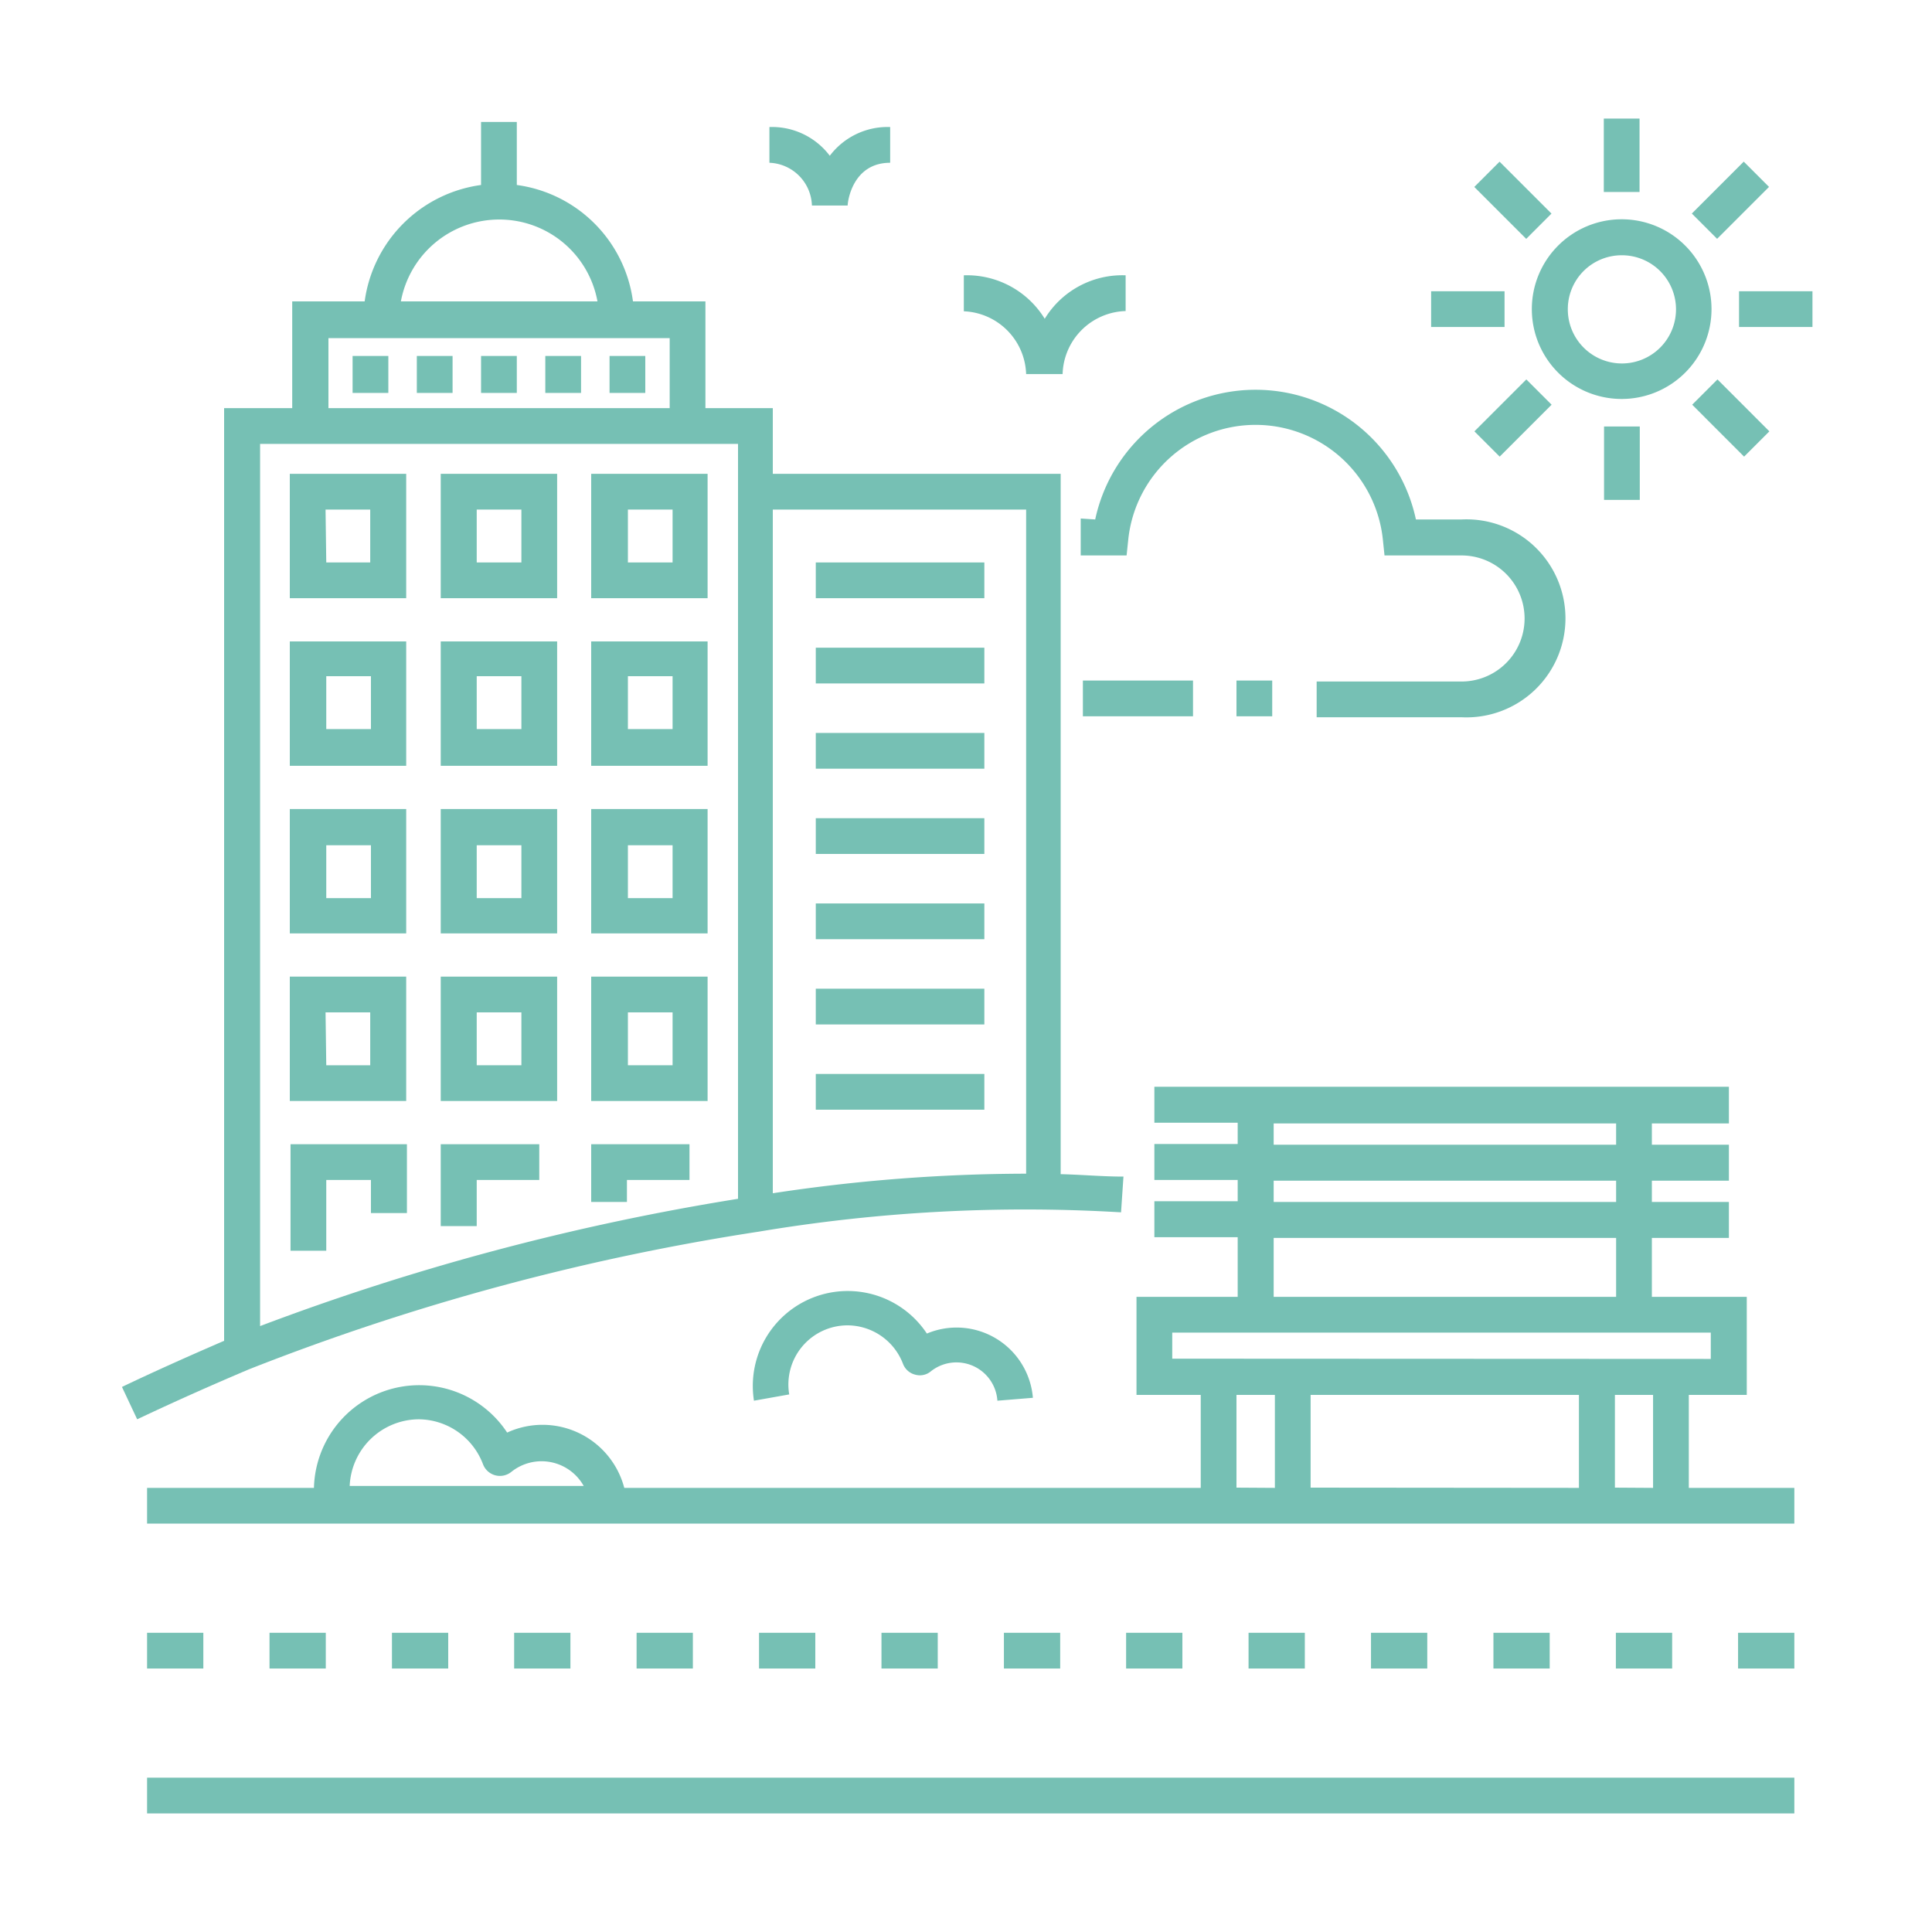 <svg id="Capa_1" data-name="Capa 1" xmlns="http://www.w3.org/2000/svg" viewBox="0 0 80 80"><defs><style>.cls-1{fill:#76c0b4;}</style></defs><title>preferencias</title><rect class="cls-1" x="6.09" y="73.61" width="68.21" height="1.48"/><rect class="cls-1" x="6.09" y="67.61" width="2.33" height="1.48"/><rect class="cls-1" x="11.16" y="67.61" width="2.33" height="1.48"/><rect class="cls-1" x="16.23" y="67.61" width="2.33" height="1.48"/><rect class="cls-1" x="21.29" y="67.61" width="2.33" height="1.48"/><rect class="cls-1" x="26.36" y="67.61" width="2.33" height="1.48"/><rect class="cls-1" x="31.43" y="67.61" width="2.33" height="1.48"/><rect class="cls-1" x="36.5" y="67.61" width="2.33" height="1.48"/><rect class="cls-1" x="41.57" y="67.61" width="2.33" height="1.48"/><rect class="cls-1" x="46.63" y="67.61" width="2.33" height="1.48"/><rect class="cls-1" x="51.7" y="67.61" width="2.33" height="1.48"/><rect class="cls-1" x="56.77" y="67.61" width="2.33" height="1.48"/><rect class="cls-1" x="61.84" y="67.61" width="2.33" height="1.48"/><rect class="cls-1" x="66.91" y="67.61" width="2.33" height="1.48"/><rect class="cls-1" x="71.97" y="67.61" width="2.33" height="1.48"/><path class="cls-1" d="M74.3,61.61H69.93V57.76h2.4V53.7H68.4V51.26h3.19V49.77H68.4v-.88h3.19V47.4H68.4v-.88h3.19V45H47.8v1.49h3.45v.88H47.8v1.49h3.45v.88H47.8v1.49h3.45V53.7H47.06v4.06h2.66v3.85H25.85A3.5,3.5,0,0,0,21,59.32a4.36,4.36,0,0,0-8,2.29H6.09v1.48H74.3ZM17.35,58.77A2.87,2.87,0,0,1,20,60.63a.75.75,0,0,0,1.17.32,2,2,0,0,1,3,.58H14.48A2.88,2.88,0,0,1,17.35,58.77ZM52.74,46.52H66.92v.88H52.74Zm0,2.37H66.92v.88H52.74Zm0,2.37H66.92V53.7H52.74Zm-4.2,5V55.18h22.3v1.09Zm2.66,5.34V57.76h1.59v3.85Zm3.07,0V57.76H65.38v3.85Zm12.6,0V57.76h1.58v3.85Z"/><path class="cls-1" d="M5.68,58.77c1.48-.7,3-1.38,4.63-2.07h0A98.06,98.06,0,0,1,31.42,51a66.73,66.73,0,0,1,15-.8l.1-1.48c-.87,0-1.73-.08-2.6-.1v-29H32V16.9H29.21V12.48h-3A5.61,5.61,0,0,0,21.4,7.66V5.05H19.92V7.66a5.63,5.63,0,0,0-4.82,4.82h-3V16.9H9.28V55.52c-1.48.64-2.87,1.26-4.23,1.91Zm15-49.68a4.13,4.13,0,0,1,4.06,3.39H16.6A4.14,4.14,0,0,1,20.66,9.09ZM13.6,14H27.73V16.9H13.6ZM42.49,21.1V48.6A70.1,70.1,0,0,0,32,49.41V21.1ZM10.77,18.38H30.56V49.64a101.16,101.16,0,0,0-19.79,5.27Z"/><path class="cls-1" d="M12,24.77h4.82V19.62H12Zm1.48-3.67h1.85v2.19H13.51Z"/><path class="cls-1" d="M18.25,24.77h4.82V19.62H18.25Zm1.49-3.67h1.85v2.19H19.74Z"/><path class="cls-1" d="M24.48,24.77H29.3V19.62H24.48ZM26,21.1h1.85v2.19H26Z"/><path class="cls-1" d="M12,31.71h4.82V26.56H12ZM13.51,28h1.85v2.19H13.51Z"/><path class="cls-1" d="M18.25,31.71h4.82V26.56H18.25ZM19.74,28h1.85v2.19H19.74Z"/><path class="cls-1" d="M24.48,31.71H29.3V26.56H24.48ZM26,28h1.85v2.19H26Z"/><path class="cls-1" d="M12,38.65h4.82V33.5H12ZM13.51,35h1.85v2.19H13.51Z"/><path class="cls-1" d="M18.25,38.65h4.82V33.5H18.25ZM19.74,35h1.85v2.19H19.74Z"/><path class="cls-1" d="M24.48,38.65H29.3V33.5H24.48ZM26,35h1.85v2.19H26Z"/><path class="cls-1" d="M12,45.59h4.82V40.44H12Zm1.48-3.67h1.85v2.19H13.51Z"/><path class="cls-1" d="M18.25,45.59h4.82V40.44H18.25Zm1.49-3.67h1.85v2.19H19.74Z"/><path class="cls-1" d="M24.48,45.59H29.3V40.44H24.48ZM26,41.92h1.85v2.19H26Z"/><polygon class="cls-1" points="12.03 51.79 13.51 51.79 13.51 48.86 15.36 48.86 15.36 50.23 16.85 50.23 16.85 47.38 12.03 47.38 12.03 51.79"/><polygon class="cls-1" points="18.25 50.77 19.74 50.77 19.74 48.86 22.33 48.86 22.33 47.38 18.25 47.38 18.25 50.77"/><polygon class="cls-1" points="24.48 49.77 25.96 49.77 25.96 48.86 28.55 48.86 28.55 47.38 24.48 47.38 24.48 49.77"/><rect class="cls-1" x="14.6" y="14.74" width="1.48" height="1.53"/><rect class="cls-1" x="17.26" y="14.74" width="1.48" height="1.53"/><rect class="cls-1" x="19.92" y="14.74" width="1.48" height="1.53"/><rect class="cls-1" x="22.58" y="14.74" width="1.48" height="1.53"/><rect class="cls-1" x="25.24" y="14.74" width="1.48" height="1.53"/><rect class="cls-1" x="33.78" y="23.29" width="6.98" height="1.48"/><rect class="cls-1" x="33.78" y="26.82" width="6.98" height="1.48"/><rect class="cls-1" x="33.78" y="30.35" width="6.98" height="1.48"/><rect class="cls-1" x="33.78" y="33.88" width="6.98" height="1.48"/><rect class="cls-1" x="33.78" y="37.41" width="6.98" height="1.48"/><rect class="cls-1" x="33.78" y="40.94" width="6.98" height="1.48"/><rect class="cls-1" x="33.78" y="44.47" width="6.98" height="1.48"/><path class="cls-1" d="M44.75,21.47V23h1.9l.07-.67a5.3,5.3,0,0,1,10.54,0l.07.67h3.19a2.61,2.61,0,0,1,0,5.22h-6v1.48h6a4.1,4.1,0,1,0,0-8.19H58.63a6.79,6.79,0,0,0-13.28,0Z"/><rect class="cls-1" x="44.84" y="28.18" width="4.56" height="1.48"/><rect class="cls-1" x="51.2" y="28.18" width="1.48" height="1.48"/><path class="cls-1" d="M67.15,16.52a3.72,3.72,0,1,0-3.72-3.72A3.72,3.72,0,0,0,67.15,16.52Zm0-5.95a2.24,2.24,0,1,1-2.23,2.23A2.23,2.23,0,0,1,67.15,10.57Z"/><rect class="cls-1" x="66.41" y="4.91" width="1.48" height="3.04"/><rect class="cls-1" x="61.91" y="6.77" width="1.48" height="3.04" transform="translate(12.49 46.74) rotate(-45.01)"/><rect class="cls-1" x="59.26" y="12.06" width="3.04" height="1.48"/><rect class="cls-1" x="61.13" y="16.57" width="3.04" height="1.48" transform="translate(6.11 49.37) rotate(-45)"/><rect class="cls-1" x="66.42" y="17.66" width="1.48" height="3.04"/><rect class="cls-1" x="70.92" y="15.79" width="1.48" height="3.04" transform="translate(8.75 55.73) rotate(-44.99)"/><rect class="cls-1" x="72.01" y="12.06" width="3.04" height="1.48"/><rect class="cls-1" x="70.14" y="7.55" width="3.04" height="1.48" transform="translate(15.12 53.1) rotate(-45)"/><path class="cls-1" d="M42.49,15.49H44a2.69,2.69,0,0,1,2.61-2.61V11.4a3.76,3.76,0,0,0-3.35,1.8,3.78,3.78,0,0,0-3.35-1.8v1.49A2.69,2.69,0,0,1,42.49,15.49Z"/><path class="cls-1" d="M33.62,8.51H35.1c0-.18.21-1.77,1.76-1.77V5.26a3,3,0,0,0-2.5,1.19,3,3,0,0,0-2.5-1.19V6.74A1.83,1.83,0,0,1,33.62,8.51Z"/><path class="cls-1" d="M35.09,54.88a2.47,2.47,0,0,1,2.3,1.59.73.73,0,0,0,.5.45.71.71,0,0,0,.66-.14A1.7,1.7,0,0,1,41.3,58l1.47-.12a3.17,3.17,0,0,0-4.39-2.66A3.93,3.93,0,0,0,31.22,58l1.46-.26A2.45,2.45,0,0,1,35.09,54.88Z"/></svg>